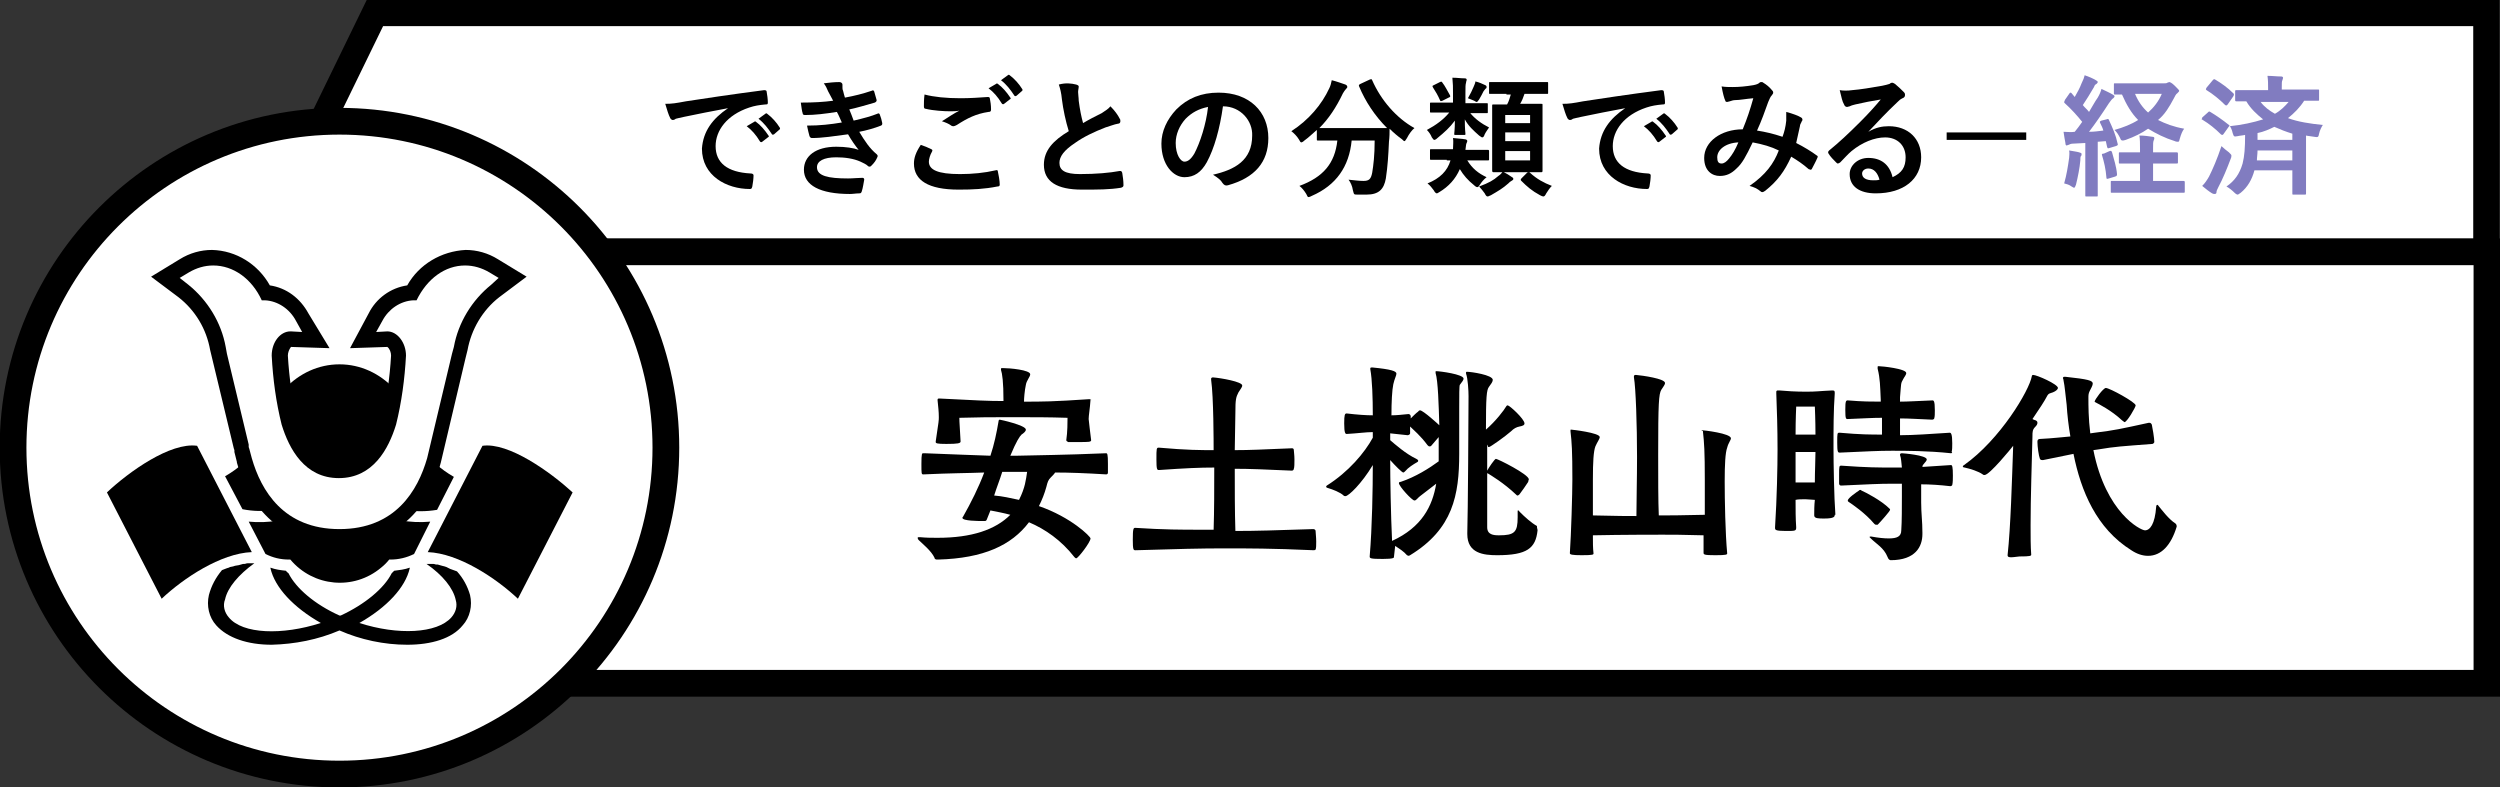 <?xml version="1.0" encoding="utf-8"?>
<!-- Generator: Adobe Illustrator 23.0.1, SVG Export Plug-In . SVG Version: 6.00 Build 0)  -->
<svg version="1.1" id="レイヤー_1" xmlns="http://www.w3.org/2000/svg" xmlns:xlink="http://www.w3.org/1999/xlink" x="0px"
	 y="0px" viewBox="0 0 402.1 126.6" style="enable-background:new 0 0 402.1 126.6;" xml:space="preserve">
<rect x="0" y="0" width="402.1" height="126.6" fill="#333333" stroke="none"/>
<style type="text/css">
	.st0{fill:#FFFFFF;stroke:#000000;stroke-width:4.21;stroke-miterlimit:10;}
	.st1{fill:#FFFFFF;stroke:#000000;stroke-width:4.3;stroke-miterlimit:10;}
	.st2{enable-background:new    ;}
	.st3{fill:#817CC0;}
	.st4{fill:#FFFFFF;}
</style>
<title>アセット 91</title>
<g>
	<g id="レイヤー_1-2">
		<polygon class="st0" points="399.9,40.5 41.6,40.5 60.3,2.1 399.9,2.1 		"/>
		<rect x="53.1" y="40.5" class="st1" width="346.9" height="69.4"/>
		<circle class="st1" cx="54.6" cy="72" r="52.5"/>
		<g class="st2">
			<path d="M177.9,72.9c0.2,0,0.3,0.1,0.3,1.7c0,0.6,0,1.1,0,1.4c0,0.2-0.1,0.3-0.3,0.3c-3.3-0.2-5.9-0.3-8.2-0.3
				c-0.1,0.2-0.4,0.5-0.7,0.8c-0.4,0.4-0.5,0.7-0.7,1.5c-0.3,1.1-0.7,2.1-1.2,3.1c5.2,1.8,8.3,4.9,8.3,5.2c0,0.6-2,3.2-2.3,3.2
				c-0.1,0-0.2-0.1-0.3-0.2c-2.1-2.7-4.7-4.5-7.3-5.6c-2.8,3.7-7.3,5.8-14.6,6c-0.1,0-0.1,0-0.2,0c-0.2,0-0.4-0.1-0.4-0.3
				c-0.5-1.1-2-2.3-2.5-2.8c-0.2-0.2-0.2-0.3-0.2-0.4c0-0.1,0.1-0.1,0.2-0.1h0.2c1,0.1,1.9,0.1,2.8,0.1c5.5,0,9.3-1.3,11.7-3.7
				c-1.1-0.3-2.2-0.5-3.2-0.7l-0.6,1.5c-0.1,0.2-0.2,0.2-0.4,0.2h-0.4c-0.4,0-3.1,0-3.1-0.5c0-0.1,0-0.1,0.1-0.2
				c1.3-2.3,2.5-4.7,3.4-7.1c-2.5,0.1-5.5,0.1-9.7,0.3h-0.1c-0.3,0-0.3-0.1-0.3-1.7c0-1.7,0.1-1.7,0.3-1.7h0.2
				c4.8,0.2,7.9,0.3,10.6,0.4c0.6-1.8,1-3.7,1.3-5.5c0-0.2,0.1-0.3,0.2-0.3s4.2,0.9,4.2,1.6c0,0.3-0.4,0.6-0.7,0.8
				c-0.3,0.3-0.8,1-1.8,3.4h1C167.1,73.2,170.8,73.2,177.9,72.9L177.9,72.9z M175.4,64.3c-0.1,1.5-0.3,2.5-0.3,3.1
				c0.1,1.1,0.2,1.6,0.4,3.4c0,0.3-0.4,0.3-2.1,0.3c-0.7,0-1.3,0-1.6,0c-0.2-0.1-0.3-0.2-0.3-0.3c0.2-1.3,0.2-3,0.2-3.6
				c-3.1-0.1-5.4-0.1-8.8-0.1c-3.9,0-5,0-8.6,0.1c0,0.8,0.1,1.7,0.2,3.8c0,0.3-0.4,0.4-2.3,0.4c-1.5,0-1.7-0.1-1.7-0.3v-0.1
				c0.5-3.3,0.5-3.4,0.5-3.9c0-0.9-0.1-1.7-0.2-2.7v-0.1c0-0.2,0.1-0.2,0.3-0.2h0.1c5.9,0.3,7.7,0.4,10.2,0.4c0-3.1-0.2-4.4-0.4-5
				c0-0.1,0-0.1,0-0.2c0-0.1,0.1-0.1,0.3-0.1c1.1,0,4.4,0.3,4.4,1c0,0.4-0.6,1-0.7,1.7c-0.2,0.9-0.3,2.2-0.3,2.7
				c2.9,0,4.6,0,10.5-0.4c0.2,0,0.3,0.1,0.3,0.2V64.3z M161.2,75.9c-0.4,1.3-0.9,2.5-1.3,3.8c1.3,0.1,2.6,0.4,4,0.7
				c1-2,1.1-3.2,1.3-4.5H161.2z"/>
			<path d="M211.3,88.5c-6.9-0.3-10.4-0.3-14.4-0.3c-3.7,0-7.6,0.1-14.2,0.3h-0.1c-0.3,0-0.4-0.1-0.4-1.7c0-1.8,0.1-1.9,0.4-1.9
				c4.6,0.3,7.6,0.3,10.3,0.3h2.3c0.1-3.1,0.1-6.7,0.1-10c-2.3,0-4.6,0.1-8.9,0.4c-0.3,0-0.4-0.1-0.4-1.7c0-1.8,0-1.9,0.4-1.9
				c4.5,0.4,6.7,0.4,8.8,0.4c0-1.2,0-8.5-0.4-11.3c0-0.1,0-0.1,0-0.2c0-0.1,0.1-0.2,0.3-0.2c1.3,0.1,4.7,0.7,4.7,1.3
				c0,0.3-0.3,0.6-0.6,1.1c-0.4,0.8-0.5,1.1-0.5,3.3l-0.1,6c2.4,0,4.4-0.1,9.2-0.3c0.2,0,0.3,0.1,0.3,0.3c0,0.2,0.1,0.8,0.1,1.5
				c0,0.6,0,1.3-0.1,1.5c0,0.2-0.2,0.3-0.3,0.3c-4.5-0.2-6.8-0.3-9.2-0.3c0,3.3,0,6.8,0.1,10c3.4,0,6.4-0.1,12.5-0.3
				c0.2,0,0.4,0.1,0.4,0.3c0,0.3,0.1,1,0.1,1.7c0,0.5,0,1.1-0.1,1.3C211.6,88.4,211.5,88.5,211.3,88.5L211.3,88.5z"/>
			<path d="M224.2,89.6c0,0.1,0,0.3-1.8,0.3c-2,0-2.1-0.1-2.1-0.4c0.4-4.7,0.5-11,0.5-14.7c-1.8,3-3.9,5-4.4,5c-0.1,0-0.2,0-0.3-0.1
				c-0.5-0.5-1.8-1-2.5-1.2c-0.1,0-0.3-0.1-0.3-0.2c0-0.1,0-0.1,0.1-0.2c3.5-2.2,6.1-5.3,7.4-7.7v-0.9c-1.1,0-2.4,0.2-4.2,0.3
				c-0.2,0-0.4-0.1-0.4-1.7c0-1.4,0.1-1.6,0.4-1.6c1.7,0.2,3.1,0.3,4.2,0.3c0-2.8-0.1-5.8-0.4-7.4c0-0.1,0-0.2,0-0.2
				c0,0,0-0.1,0.3-0.1c3.1,0.3,3.9,0.6,3.9,1c0,0.3-0.3,0.8-0.5,1.7c-0.2,0.9-0.3,2.9-0.3,5c0.8,0,1.7-0.1,2.7-0.2
				c0.1,0,0.3,0,0.4,0.3v0.4c0.4-0.4,0.9-0.9,1.2-1.1c0,0,0.1-0.2,0.3-0.2c0.5,0,3,2.3,3.1,2.4c-0.1-3.2-0.2-7.1-0.6-8.4
				c0-0.1,0-0.1,0-0.2c0-0.1,0-0.1,0.1-0.1c0.6,0,4.4,0.5,4.4,1.2c0,0.2-0.2,0.5-0.6,1c-0.1,0.1-0.1,1.7-0.1,3.8c0,2.1,0,4.9,0,7.3
				c0,6.6-1,12.1-7.9,16.3c-0.1,0-0.1,0.1-0.2,0.1c-0.1,0-0.3-0.1-0.3-0.1c-0.5-0.6-1.3-1.1-1.9-1.5L224.2,89.6z M228.4,79.8
				c-0.4,0.3-0.6,0.7-0.9,0.7c-0.4,0-2.5-2.3-2.5-2.8c0-0.1,0.1-0.2,0.3-0.2c2.4-0.8,4.6-2.2,6.1-3.3v-1c0-0.2,0-1.4,0-2.9l-1.2,1.4
				c-0.1,0.1-0.2,0.1-0.3,0.1c-0.1,0-0.2-0.1-0.3-0.2c-1.1-1.5-2.3-2.5-2.8-3v1.1c0,0.2-0.3,0.3-0.4,0.3l-2.8-0.3v1.1
				c0.7,0.6,2.5,2.2,4.2,3c0.2,0.1,0.3,0.2,0.3,0.3c0,0.1,0,0.1-0.1,0.2c-0.7,0.4-1.5,0.9-2,1.5c-0.1,0.1-0.2,0.2-0.3,0.2
				c-0.2,0-1.3-1.1-2.1-2c0,2.9,0.1,8.8,0.3,13c4.8-2.2,6.5-5.6,7.1-9.2L228.4,79.8z M247.3,85.3c-0.3,2.9-1.7,4-6.5,4
				c-2.2,0-4.8-0.3-4.8-3.4v-0.2c0.1-2.6,0.2-19.8,0.2-22c0-0.8-0.1-2.8-0.4-3.6c0-0.1,0-0.2,0-0.2c0-0.1,0-0.1,0.2-0.1
				c0.6,0,4.1,0.5,4.1,1.3c0,0.3-0.3,0.7-0.6,1.1c-0.4,0.5-0.5,1.6-0.5,6.9c1.6-1.4,2.9-3.1,3.3-3.8c0.1-0.1,0.1-0.1,0.2-0.1
				c0.3,0,2.7,2.2,2.7,2.9c0,0.3-0.3,0.4-0.8,0.5c-0.5,0.1-0.9,0.3-1.4,0.8c-0.9,0.8-3.3,2.5-3.5,2.5c-0.1,0-0.2,0-0.2-0.2l-0.1-0.2
				c0,1.4,0,2.8,0,4.2c0.2-0.4,1.2-1.9,1.4-1.9c0.3,0,5.3,2.5,5.3,3.3c0,0.1-0.1,0.2-0.1,0.4c-0.1,0.2-1.3,1.9-1.4,2
				c0,0-0.2,0.2-0.3,0.2c-0.1,0-0.1,0-0.2-0.1c-2.1-2-4.2-3.2-4.5-3.4l-0.2-0.1c0,2,0,4,0,5.5s0,2.7,0,3.2c0,1.2,1,1.3,1.9,1.3
				c2.5,0,3-0.5,3-2.9c0-0.3,0-0.6,0-1c0-0.1,0-0.1,0.1-0.1c0,0,0.1,0,0.2,0.2c0.9,0.9,1.9,1.8,2.8,2.3
				C247.2,85,247.3,85.1,247.3,85.3L247.3,85.3z"/>
			<path d="M273.7,69.3c0-0.1,0-0.1,0.1-0.1c0.2,0,4.6,0.5,4.6,1.3c0,0.3-0.4,0.7-0.6,1.5c-0.3,0.8-0.4,2.7-0.4,5.4
				c0,3,0.1,8.4,0.4,11.6c0,0.2-0.1,0.3-1.9,0.3c-1.8,0-1.9-0.1-1.9-0.4c0-0.7,0-1.7,0-2.8c-3.6-0.1-5-0.1-6.6-0.1
				c-0.5,0-6.7,0-11.2,0.1c0,1.1,0,2.1,0.1,2.9c0,0.2,0,0.3-1.9,0.3c-1.5,0-1.9-0.1-1.9-0.3v-0.1c0.2-2.8,0.4-9.6,0.4-11.8
				c0-4.6-0.1-6-0.3-7.7c0-0.1,0-0.1,0-0.2c0-0.1,0-0.1,0.1-0.1c0.1,0,4.6,0.5,4.6,1.2c0,0.3-0.4,0.8-0.7,1.5
				c-0.3,0.8-0.4,2.5-0.4,5.3v5.8c4.1,0.1,5.5,0.1,7,0.1c0-2.2,0.1-6.1,0.1-9.5c0-5.1-0.2-11.1-0.5-12.8c0-0.1,0-0.2,0-0.2
				c0-0.1,0.1-0.2,0.3-0.2c1.1,0.1,4.7,0.6,4.7,1.3c0,0.3-0.3,0.6-0.6,1.1c-0.4,0.7-0.5,2.1-0.5,10.4c0,3.6,0,7.6,0.1,9.8
				c1.6,0,3.3,0,7.4-0.1c0-2.1,0-4.2,0-5.6c0-4.6-0.1-6-0.3-7.8V69.3z"/>
			<path d="M295.1,82.8c0,0.3-0.1,0.6-1.7,0.6c-0.9,0-1.6,0-1.6-0.5v-0.1c0-0.6,0-1.5,0.1-2.4c-0.4,0-1-0.1-1.5-0.1
				c-0.6,0-1.2,0-1.6,0.1c0,1.5,0,3,0.1,4.4c0,0.6-0.1,0.6-1.7,0.6c-1.7,0-1.7-0.2-1.7-0.5v-0.1c0.3-4.7,0.4-9.8,0.4-12.5
				c0-3.5-0.1-6.3-0.2-9c0-0.1,0-0.2,0-0.3c0-0.1,0.1-0.2,0.2-0.2c0.1,0,0.2,0,0.3,0c1.1,0.1,2.6,0.2,4.3,0.2c1.7,0,2-0.1,4.2-0.2
				c0.4,0,0.4,0.1,0.4,0.5c-0.2,2.7-0.2,5.8-0.2,8.7c0,2.5,0.1,8.1,0.3,10.7V82.8z M290.4,65.4c-1,0-1.5,0-1.5,0s-0.1,2.1-0.1,4.5
				c0.4,0,1.1,0,1.6,0c0.5,0,1.2,0,1.6,0c0-2.2-0.1-4.5-0.1-4.5s-0.3,0-1,0H290.4z M292,72.7c-0.4,0-1,0-1.6,0c-0.6,0-1.3,0-1.6,0
				c0,1.3,0,3,0,4.9c0.4,0,1.1,0,1.6,0s1.2,0,1.5,0C291.9,75.7,292,74,292,72.7z M313.8,72.9c-3.8-0.4-7.3-0.4-9.5-0.4
				c-2.2,0-3.9,0.1-8.4,0.3c-0.3,0-0.4-0.1-0.4-1.6c0-1.6,0-1.6,0.4-1.6c3.3,0.3,5.1,0.3,6.8,0.3v-2.7c-1.5,0-3,0.1-5.5,0.2
				c-0.3,0-0.4,0-0.4-1.5c0-1.4,0.1-1.5,0.4-1.5c2.4,0.2,3.9,0.2,5.3,0.2v-0.3c-0.1-2.2-0.1-3.4-0.5-5v-0.2c0-0.2,0-0.2,0.2-0.2
				c0.5,0,4.4,0.4,4.4,1.1c0,0.3-0.3,0.6-0.5,1c-0.4,0.7-0.3,0.6-0.5,2.9c0,0.2,0,0.4,0,0.7c1.3,0,2.6-0.1,5.2-0.2
				c0.2,0,0.4,0,0.4,1.6c0,0.5,0,1-0.1,1.3c0,0.1-0.2,0.2-0.3,0.2h0c-2.5-0.1-3.7-0.2-5.2-0.2V70c2.1,0,4.9-0.2,8-0.4
				c0.2,0,0.4,0.2,0.4,1.7c0,0.5,0,1.1-0.1,1.4C314.1,72.8,313.9,72.9,313.8,72.9L313.8,72.9z M309.2,85.9c0,2-1.1,4.2-5.1,4.2
				c-0.2,0-0.4-0.2-0.5-0.5c-0.6-1.5-1.8-2.1-2.7-3c-0.1-0.1-0.2-0.2-0.2-0.2c0,0,0-0.1,0.1-0.1c0,0,0.1,0,0.2,0
				c1.1,0.2,2,0.3,2.8,0.3c1.3,0,2-0.3,2-1.3c0.1-1.3,0.1-4,0.1-5.5v-2h-1.5c-2.2,0-3.9,0.1-8.3,0.3c-0.1,0-0.3-0.1-0.3-0.3
				c0-0.3,0-0.8,0-1.3c0-1.6,0-1.6,0.4-1.6c4.2,0.3,5.9,0.3,8.3,0.3h1.4c-0.1-0.8-0.1-1.5-0.3-2c0-0.1,0-0.1,0-0.1
				c0-0.1,0.1-0.2,0.3-0.2c0.1,0,4,0.3,4,1c0,0.1-0.1,0.3-0.3,0.5c-0.3,0.4-0.4,0.4-0.4,0.7c1.4-0.1,3-0.2,4.6-0.3h0
				c0.2,0,0.3,0.3,0.3,1.7c0,0.5,0,1.1-0.1,1.5c0,0.1-0.2,0.2-0.3,0.2h0c-1.7-0.2-3.3-0.3-4.7-0.3v2.9c0,1.8,0.2,3,0.2,4.9V85.9z
				 M301.7,84.4c-0.1,0-0.1-0.1-0.2-0.1c-1.5-1.8-3.6-3.2-4.2-3.6c-0.1-0.1-0.1-0.1-0.1-0.2c0-0.4,1.5-1.4,1.8-1.6
				c0.1-0.1,0.1-0.1,0.2-0.1c0.1,0,0.1,0,0.2,0.1c0.7,0.3,3.2,1.6,4.5,2.9c0.1,0.1,0.1,0.1,0.1,0.2c0,0.2-1.5,1.9-2,2.4
				C301.8,84.4,301.8,84.4,301.7,84.4z"/>
			<path d="M322.9,89.3c0.5-4.6,0.7-12,0.9-17.6c-0.3,0.4-3.8,4.7-4.6,4.7c-0.1,0-0.2,0-0.3-0.1c-0.7-0.5-2-0.9-2.9-1.1
				c-0.2,0-0.3-0.1-0.3-0.2c0-0.1,0.1-0.1,0.2-0.2c5.8-4.1,10.5-12,10.9-14.3c0-0.1,0.1-0.2,0.2-0.2c0.6,0,4,1.5,4,2.1
				c0,0.2-0.3,0.5-0.8,0.7c-0.5,0.2-0.7,0.1-1,0.7c-0.3,0.6-1.2,2-2.3,3.6c0.2,0.1,0.4,0.2,0.5,0.2c0.2,0.1,0.3,0.2,0.3,0.4
				c0,0.2-0.1,0.4-0.3,0.6c-0.5,0.5-0.5,0.8-0.5,1.6c-0.1,4.2-0.3,9.8-0.3,14.3c0,1.8,0,3.4,0.1,4.7c0,0.2-0.1,0.3-1.9,0.3
				C323.3,89.7,322.9,89.7,322.9,89.3L322.9,89.3z M346.5,71.1c0,0.1-0.2,0.3-0.3,0.3c-5.1,0.4-5.8,0.4-8.8,0.9l-0.7,0.1
				c2,10.1,7.6,12.9,8.3,12.9c0.8,0,1.6-1,1.8-3.8c0-0.2,0.1-0.3,0.2-0.3c0.1,0,0.1,0.1,0.2,0.2c0.5,0.6,1.6,2.1,2.7,2.8
				c0.1,0.1,0.2,0.2,0.2,0.5c-0.9,3-2.5,4.7-4.6,4.7c-0.9,0-1.8-0.3-2.7-0.9c-5.6-3.5-8.1-9.5-9.3-15.5l-4.9,1h-0.1
				c-0.1,0-0.3,0-0.4-0.2c-0.2-0.5-0.4-2-0.4-2.7v-0.1c0-0.3,0.2-0.4,0.4-0.4c2.1-0.1,3.6-0.3,4.9-0.4c-0.3-1.7-0.5-3.5-0.6-5.1
				c-0.2-1.6-0.3-3-0.5-3.9c0-0.2-0.1-0.3-0.1-0.4c0-0.1,0.1-0.2,0.2-0.2c0.1,0,0.1,0,0.2,0c3.7,0.4,4.4,0.6,4.4,1.1
				c0,0.3-0.3,0.8-0.5,1.2c-0.2,0.4-0.2,0.7-0.2,1.1c0,1.2,0,3.3,0.3,5.7l0.7-0.1c3.3-0.4,4.1-0.6,8.7-1.6h0.1
				c0.2,0,0.3,0.1,0.4,0.3C346.2,68.7,346.5,70.5,346.5,71.1L346.5,71.1z M341.3,67.6c-1.7-1.6-3.9-2.7-4.1-2.8
				c-0.1-0.1-0.3-0.1-0.3-0.2c0-0.3,1.4-2.2,1.8-2.2c0.6,0,4.8,2.3,4.8,2.8c0,0.3-1.4,2.7-1.8,2.7C341.6,67.8,341.4,67.7,341.3,67.6
				z"/>
		</g>
		<g class="st2">
			<path d="M117.1,17.4c-2.6,0.5-4.8,0.9-7.1,1.4c-0.8,0.2-1,0.2-1.3,0.3c-0.1,0.1-0.3,0.2-0.5,0.2c-0.1,0-0.3-0.1-0.4-0.3
				c-0.3-0.6-0.5-1.3-0.8-2.3c1.1,0,1.7-0.1,3.3-0.4c2.6-0.4,7.2-1.1,12.6-1.8c0.3,0,0.4,0.1,0.4,0.2c0.1,0.5,0.2,1.3,0.2,1.8
				c0,0.3-0.1,0.3-0.4,0.3c-1,0.1-1.7,0.2-2.6,0.5c-3.6,1.2-5.4,3.7-5.4,6.2c0,2.7,1.9,4.2,5.6,4.4c0.3,0,0.5,0.1,0.5,0.3
				c0,0.5-0.1,1.3-0.2,1.8c-0.1,0.3-0.1,0.4-0.4,0.4c-3.7,0-7.7-2.1-7.7-6.5C113.1,21.1,114.6,19.1,117.1,17.4L117.1,17.4z
				 M121.3,19.6c0.1-0.1,0.2-0.1,0.3,0c0.7,0.5,1.4,1.3,2,2.2c0.1,0.1,0.1,0.2-0.1,0.3l-0.9,0.7c-0.1,0.1-0.3,0.1-0.4-0.1
				c-0.6-1-1.3-1.8-2.1-2.4L121.3,19.6z M123.1,18.3c0.1-0.1,0.2-0.1,0.3,0c0.8,0.6,1.5,1.4,2,2.2c0.1,0.1,0.1,0.3-0.1,0.4l-0.8,0.7
				c-0.2,0.1-0.3,0.1-0.4-0.1c-0.6-0.9-1.2-1.7-2.1-2.4L123.1,18.3z"/>
		</g>
		<g class="st2">
			<path d="M133.2,14.7c-0.2-0.5-0.4-0.9-0.7-1.3c0.8-0.1,1.7-0.2,2.5-0.2c0.3,0,0.5,0.2,0.5,0.4c0,0.1,0,0.3,0,0.4
				c0,0.2,0,0.4,0.1,0.6c0.1,0.5,0.2,0.7,0.3,1.1c1.6-0.3,2.8-0.6,4.3-1.1c0.2-0.1,0.3-0.1,0.4,0.1c0.1,0.4,0.3,1,0.4,1.4
				c0,0.2-0.1,0.3-0.3,0.4c-1.4,0.4-2.7,0.8-4.1,1.1c0.2,0.5,0.5,1.2,0.7,1.8c1.7-0.4,2.8-0.7,3.8-1.1c0.2-0.1,0.3-0.1,0.4,0.1
				c0.2,0.5,0.3,0.9,0.4,1.4c0,0.2,0,0.3-0.2,0.4c-1,0.4-2.4,0.8-3.5,1c0.9,1.5,1.7,2.7,2.8,3.6c0.2,0.2,0.2,0.3,0.1,0.5
				c-0.2,0.5-0.5,0.9-0.9,1.3c-0.1,0.1-0.2,0.2-0.3,0.2c-0.1,0-0.2,0-0.3-0.1c-0.3-0.3-0.8-0.5-1.2-0.7c-1.1-0.5-2.5-0.7-3.9-0.7
				c-2,0-3.1,0.6-3.1,1.6c0,1.4,1.8,1.8,5,1.8c0.8,0,1.6-0.1,2.3-0.1c0.2,0,0.3,0.1,0.3,0.3c-0.1,0.5-0.2,1.3-0.4,1.9
				c-0.1,0.2-0.1,0.3-0.4,0.3c-0.5,0-1,0.1-1.5,0.1c-4.8,0-7.4-1.4-7.4-3.9c0-2.2,1.9-3.7,5.2-3.7c1.5,0,2.8,0.2,3.6,0.5
				c-0.5-0.6-1.2-1.6-1.7-2.5c-2.2,0.3-4.2,0.6-5.8,0.6c-0.2,0-0.3-0.1-0.4-0.3c-0.1-0.4-0.3-1.1-0.4-1.7c2.1,0,3.8-0.2,5.6-0.5
				c-0.2-0.4-0.5-1.2-0.8-1.7c-1.9,0.3-3.5,0.5-5.1,0.5c-0.3,0-0.4-0.1-0.4-0.3c-0.1-0.2-0.2-1-0.3-1.7c2.1,0,3.7-0.1,5.2-0.3
				C133.6,15.5,133.5,15.2,133.2,14.7z"/>
		</g>
		<g class="st2">
			<path d="M149.8,24c0.2,0.1,0.2,0.2,0.1,0.4c-0.3,0.5-0.5,1.2-0.5,1.6c0,1.3,1.4,2,5,2c2,0,4-0.2,5.7-0.6c0.3-0.1,0.4,0,0.4,0.2
				c0.1,0.4,0.3,1.5,0.3,2.1c0,0.2-0.1,0.3-0.4,0.3c-2,0.4-3.9,0.5-6.2,0.5c-4.9,0-7.2-1.5-7.2-4.2c0-0.9,0.3-1.8,1.1-3
				C148.7,23.5,149.2,23.7,149.8,24z M154.5,15.8c1.5,0,3-0.1,4.4-0.2c0.2,0,0.3,0.1,0.3,0.2c0.1,0.5,0.2,1.1,0.2,1.8
				c0,0.3-0.1,0.4-0.4,0.4c-2,0.3-3.4,1-5.1,2.1c-0.2,0.1-0.4,0.2-0.5,0.2c-0.1,0-0.3,0-0.4-0.1c-0.4-0.3-0.9-0.5-1.5-0.7
				c1.1-0.7,2-1.3,2.8-1.7c-0.5,0.1-1.1,0.1-1.5,0.1c-0.9,0-2.7-0.1-3.9-0.4c-0.2,0-0.3-0.1-0.3-0.4c0-0.5,0-1.1,0.1-1.9
				C150.2,15.6,152.2,15.8,154.5,15.8z M160.2,13.5c0.1-0.1,0.2-0.1,0.3,0c0.7,0.5,1.4,1.3,2,2.2c0.1,0.1,0.1,0.2-0.1,0.3l-0.9,0.7
				c-0.1,0.1-0.3,0.1-0.4-0.1c-0.6-1-1.3-1.8-2.1-2.4L160.2,13.5z M162.1,12.1c0.1-0.1,0.2-0.1,0.3,0c0.8,0.6,1.5,1.4,2,2.2
				c0.1,0.1,0.1,0.3-0.1,0.4l-0.8,0.7c-0.2,0.1-0.3,0.1-0.4-0.1c-0.6-0.9-1.2-1.7-2.1-2.4L162.1,12.1z"/>
		</g>
		<g class="st2">
			<path d="M173.1,13.6c0.3,0.1,0.4,0.2,0.4,0.3c0,0.3-0.1,0.6-0.1,0.9c0,0.4,0.1,0.9,0.1,1.4c0.2,1.5,0.4,2.5,0.7,3.6
				c1-0.6,1.8-1,3-1.6c0.6-0.4,1.1-0.7,1.4-1.1c0.7,0.7,1.2,1.4,1.5,2c0.1,0.1,0.1,0.3,0.1,0.4c0,0.2-0.1,0.4-0.4,0.4
				c-0.6,0.1-1.3,0.4-2,0.6c-1.8,0.7-3.5,1.5-4.9,2.5c-1.8,1.2-2.5,2.2-2.5,3.2c0,1.2,0.9,1.8,3.3,1.8c2.6,0,4.8-0.2,6.4-0.5
				c0.2,0,0.3,0,0.4,0.3c0.1,0.6,0.2,1.3,0.2,2c0,0.2-0.1,0.3-0.4,0.4c-1.9,0.3-3.6,0.3-6.3,0.3c-4,0-6.1-1.3-6.1-4
				c0-2.3,1.5-3.9,4-5.4c-0.5-1.6-0.9-3.5-1.1-5.1c-0.1-1.1-0.3-1.8-0.5-2.4C171.4,13.3,172.3,13.4,173.1,13.6z"/>
		</g>
		<g class="st2">
			<path d="M196.7,17.1c-0.5,3.6-1.4,6.8-2.6,9c-0.9,1.6-2,2.4-3.6,2.4c-1.8,0-3.7-2-3.7-5.4c0-2,0.9-3.9,2.4-5.5
				c1.8-1.8,4-2.7,6.8-2.7c5,0,8,3.1,8,7.3c0,3.9-2.2,6.4-6.5,7.6c-0.4,0.1-0.6,0-0.9-0.4c-0.2-0.4-0.7-0.8-1.5-1.3
				c3.5-0.8,6.3-2.3,6.3-6.3C201.5,19.5,199.6,17.1,196.7,17.1L196.7,17.1z M190.7,19.1c-1,1.1-1.6,2.5-1.6,3.9c0,1.9,0.8,3,1.4,3
				c0.5,0,1-0.3,1.6-1.3c0.9-1.7,1.9-4.7,2.2-7.5C192.8,17.5,191.7,18.1,190.7,19.1z"/>
		</g>
		<g class="st2">
			<path d="M220.3,12.8c0.3-0.1,0.3-0.1,0.4,0.1c1.4,3.2,3.9,6.1,6.8,7.7c-0.4,0.3-0.9,1-1.2,1.6c-0.2,0.3-0.3,0.5-0.4,0.5
				c-0.1,0-0.2-0.1-0.4-0.3c-0.7-0.5-1.4-1.1-2-1.7c0,0.6,0,1.3-0.1,2.1c-0.1,2.2-0.2,3.9-0.5,5.9c-0.3,1.7-1.1,2.6-3.1,2.6
				c-0.5,0-0.9,0-1.4,0c-0.7,0-0.6,0-0.8-0.7c-0.1-0.7-0.4-1.3-0.7-1.7c1,0.1,1.7,0.2,2.4,0.2c0.9,0,1.2-0.3,1.4-1.3
				c0.2-1.2,0.4-2.8,0.4-5.2h-3.7c-0.4,4.2-2.5,7.2-6.4,8.9c-0.2,0.1-0.4,0.2-0.5,0.2c-0.2,0-0.2-0.1-0.4-0.5
				c-0.3-0.5-0.7-1-1.1-1.3c3.8-1.4,5.7-3.6,6.1-7.3h-0.3c-2,0-2.6,0-2.8,0c-0.2,0-0.2,0-0.2-0.2v-1.5c-0.7,0.6-1.3,1.2-2,1.7
				c-0.2,0.2-0.4,0.3-0.5,0.3c-0.1,0-0.2-0.1-0.4-0.5c-0.3-0.5-0.8-1-1.2-1.3c2.8-1.8,4.9-4.3,6.1-6.9c0.2-0.4,0.3-0.8,0.4-1.3
				c0.8,0.2,1.6,0.5,2.2,0.7c0.2,0.1,0.3,0.2,0.3,0.4c0,0.1-0.1,0.2-0.2,0.3c-0.2,0.2-0.3,0.4-0.5,0.7c-1.1,2.3-2.3,4.1-3.8,5.6
				c0.3,0,1,0,2.6,0h5.6c1.8,0,2.5,0,2.7,0c-2-2-3.5-4.3-4.5-6.7c-0.1-0.2,0-0.3,0.2-0.4L220.3,12.8z"/>
		</g>
		<g class="st2">
			<path d="M236.4,18.1c0.8,1,1.9,1.8,3.1,2.4c-0.2,0.3-0.5,0.7-0.7,1.1c-0.1,0.3-0.2,0.5-0.4,0.5c-0.1,0-0.2-0.1-0.5-0.3
				c-0.9-0.8-1.7-1.5-2.3-2.6c0,1.7,0.1,2.1,0.1,2.3s0,0.2-0.2,0.2h-1.4c-0.2,0-0.2,0-0.2-0.2c0-0.2,0.1-0.6,0.1-2.1
				c-0.8,1.1-1.7,1.9-2.8,2.8c-0.2,0.2-0.4,0.3-0.5,0.3c-0.1,0-0.2-0.1-0.4-0.4c-0.2-0.5-0.5-0.9-0.8-1.2c1.5-0.8,2.7-1.7,3.6-2.8
				h-0.4c-1.8,0-2.4,0-2.5,0c-0.2,0-0.2,0-0.2-0.2v-1.2c0-0.2,0-0.2,0.2-0.2c0.1,0,0.7,0,2.5,0h1V15c0-1,0-1.5-0.1-2.5
				c0.8,0,1.3,0.1,2,0.1c0.2,0,0.3,0.1,0.3,0.2c0,0.2-0.1,0.3-0.1,0.5c-0.1,0.3-0.1,0.7-0.1,1.7v1.6h0.9c1.8,0,2.4,0,2.5,0
				c0.2,0,0.2,0,0.2,0.2V18c0,0.2,0,0.2-0.2,0.2c-0.1,0-0.7,0-2.5,0H236.4z M232.7,25.7c-1.8,0-2.4,0-2.5,0c-0.2,0-0.2,0-0.2-0.2
				v-1.3c0-0.2,0-0.2,0.2-0.2c0.1,0,0.7,0,2.5,0h1c0-0.7,0.1-1.2,0-1.8c0.8,0.1,1.4,0.1,1.9,0.2c0.2,0,0.4,0.1,0.4,0.3
				c0,0.1-0.1,0.2-0.1,0.3c-0.1,0.1-0.1,0.4-0.2,1.1h1c1.8,0,2.4,0,2.5,0c0.2,0,0.3,0,0.3,0.2v1.3c0,0.2,0,0.2-0.3,0.2
				c-0.1,0-0.7,0-2.5,0H236c0.8,1.3,1.8,2.1,3.1,2.7c-0.5,0.4-0.8,0.8-1,1.1c-0.2,0.3-0.3,0.5-0.5,0.5c-0.1,0-0.3-0.1-0.5-0.3
				c-1-0.8-1.7-1.6-2.3-2.6c-0.7,1.6-1.8,2.8-3.3,3.7c-0.2,0.1-0.3,0.2-0.4,0.2c-0.1,0-0.3-0.1-0.5-0.5c-0.3-0.4-0.6-0.8-1-1.1
				c2-0.8,3.2-2,3.7-3.7H232.7z M231.6,13.2c0.2-0.1,0.3-0.1,0.4,0.1c0.4,0.5,0.8,1.3,1.2,2c0.1,0.2,0.1,0.3-0.2,0.4l-1,0.5
				c-0.3,0.1-0.3,0.1-0.4-0.1c-0.3-0.7-0.7-1.4-1.1-2c-0.1-0.2-0.2-0.3,0.1-0.4L231.6,13.2z M237,14c0.1-0.3,0.3-0.6,0.3-0.9
				c0.5,0.1,1.2,0.4,1.6,0.6c0.2,0.1,0.2,0.2,0.2,0.3s0,0.2-0.2,0.3c-0.1,0.1-0.2,0.3-0.3,0.4c-0.2,0.4-0.4,0.8-0.7,1.3
				c-0.2,0.3-0.3,0.4-0.4,0.4c-0.1,0-0.2-0.1-0.4-0.2c-0.4-0.2-0.8-0.3-1-0.4C236.5,15.1,236.8,14.5,237,14z M243.2,28.5
				c0.2,0.1,0.2,0.2,0.2,0.3c0,0.1-0.1,0.2-0.3,0.3c-0.2,0.1-0.3,0.2-0.5,0.4c-0.9,0.8-1.6,1.2-2.8,1.9c-0.3,0.1-0.4,0.2-0.5,0.2
				c-0.2,0-0.3-0.1-0.5-0.5c-0.3-0.4-0.6-0.8-0.9-1.1c1.6-0.6,2.3-1,3.1-1.7c0.3-0.2,0.5-0.4,0.7-0.7
				C242.3,27.9,242.8,28.2,243.2,28.5z M242.3,15.1c-1.9,0-2.5,0-2.6,0c-0.2,0-0.2,0-0.2-0.2v-1.5c0-0.2,0-0.2,0.2-0.2
				c0.1,0,0.8,0,2.6,0h3.9c1.9,0,2.5,0,2.6,0c0.2,0,0.2,0,0.2,0.2v1.5c0,0.2,0,0.2-0.2,0.2c-0.1,0-0.8,0-2.6,0h-1
				c-0.2,0.6-0.4,1.1-0.7,1.6h1c1.7,0,2.3,0,2.4,0c0.2,0,0.2,0,0.2,0.2c0,0.1,0,0.9,0,2.5v5.6c0,1.6,0,2.3,0,2.4
				c0,0.2,0,0.3-0.2,0.3c-0.1,0-0.7,0-2.4,0h-2.8c-1.7,0-2.3,0-2.4,0c-0.2,0-0.3,0-0.3-0.3c0-0.1,0-0.8,0-2.4v-5.5
				c0-1.7,0-2.4,0-2.5c0-0.2,0-0.2,0.3-0.2c0.1,0,0.7,0,2.1,0c0.3-0.5,0.4-1,0.6-1.6H242.3z M242.1,19.8h4v-1.3h-4V19.8z
				 M246.1,22.7v-1.4h-4v1.4H246.1z M246.1,24.3h-4v1.5h4V24.3z M245.6,27.8c0.1-0.1,0.2-0.1,0.3-0.1c0.1,0,0.1,0,0.2,0.1
				c1.1,1,2.2,1.6,3.5,2.1c-0.3,0.3-0.6,0.7-0.9,1.2c-0.2,0.4-0.3,0.5-0.5,0.5c-0.1,0-0.3-0.1-0.5-0.2c-1.3-0.7-2.1-1.4-3-2.3
				c-0.1-0.1-0.1-0.1-0.1-0.2s0-0.1,0.2-0.3L245.6,27.8z"/>
		</g>
		<g class="st2">
			<path d="M261.4,17.4c-2.6,0.5-4.8,0.9-7.1,1.4c-0.8,0.2-1,0.2-1.3,0.3c-0.1,0.1-0.3,0.2-0.5,0.2c-0.1,0-0.3-0.1-0.4-0.3
				c-0.3-0.6-0.5-1.3-0.8-2.3c1.1,0,1.7-0.1,3.3-0.4c2.6-0.4,7.2-1.1,12.6-1.8c0.3,0,0.4,0.1,0.4,0.2c0.1,0.5,0.2,1.3,0.2,1.8
				c0,0.3-0.1,0.3-0.4,0.3c-1,0.1-1.7,0.2-2.6,0.5c-3.6,1.2-5.4,3.7-5.4,6.2c0,2.7,1.9,4.2,5.6,4.4c0.3,0,0.5,0.1,0.5,0.3
				c0,0.5-0.1,1.3-0.2,1.8c-0.1,0.3-0.1,0.4-0.4,0.4c-3.7,0-7.7-2.1-7.7-6.5C257.4,21.1,258.9,19.1,261.4,17.4L261.4,17.4z
				 M265.6,19.6c0.1-0.1,0.2-0.1,0.3,0c0.7,0.5,1.4,1.3,2,2.2c0.1,0.1,0.1,0.2-0.1,0.3l-0.9,0.7c-0.1,0.1-0.3,0.1-0.4-0.1
				c-0.6-1-1.3-1.8-2.1-2.4L265.6,19.6z M267.5,18.3c0.1-0.1,0.2-0.1,0.3,0c0.8,0.6,1.5,1.4,2,2.2c0.1,0.1,0.1,0.3-0.1,0.4l-0.8,0.7
				c-0.2,0.1-0.3,0.1-0.4-0.1c-0.6-0.9-1.2-1.7-2.1-2.4L267.5,18.3z"/>
		</g>
		<g class="st2">
			<path d="M287.3,19.4c0-0.5,0-0.9,0-1.4c1.1,0.3,1.9,0.6,2.4,0.9c0.2,0.1,0.3,0.4,0.1,0.6c-0.1,0.3-0.3,0.5-0.3,0.8
				c-0.2,0.9-0.4,1.8-0.6,2.7c1.2,0.6,2.5,1.4,3.3,2c0.2,0.1,0.2,0.2,0.1,0.4c-0.2,0.5-0.7,1.4-0.9,1.8c-0.1,0.1-0.1,0.1-0.2,0.1
				c-0.1,0-0.2-0.1-0.3-0.1c-0.9-0.8-1.8-1.4-2.8-2c-1.1,2.4-2.2,3.9-4.2,5.5c-0.2,0.1-0.3,0.2-0.4,0.2c-0.1,0-0.2,0-0.3-0.1
				c-0.6-0.5-1.1-0.7-1.8-0.9c2.6-1.8,3.9-3.6,4.7-5.7c-1.2-0.6-2.6-1-4.2-1.3c-1.1,2.3-1.7,3.4-2.6,4.2c-0.8,0.8-1.6,1.2-2.7,1.2
				c-1.2,0-2.5-0.8-2.5-2.9c0-2.6,2.7-4.6,6.2-4.6c0.7-1.7,1.2-3.2,1.7-5c-1.2,0.1-2.2,0.3-2.9,0.3c-0.3,0-0.6,0.1-0.9,0.2
				c-0.1,0-0.3,0.1-0.4,0.1c-0.2,0-0.3-0.1-0.3-0.2c-0.2-0.4-0.4-1.2-0.6-2.3c0.6,0.1,1.2,0.1,1.8,0.1c1,0,2.1-0.1,3.3-0.3
				c0.5-0.1,0.8-0.2,1-0.4c0.1-0.1,0.2-0.1,0.3-0.1c0.1,0,0.2,0,0.3,0.1c0.5,0.3,1,0.7,1.4,1.2c0.1,0.1,0.2,0.2,0.2,0.4
				s-0.1,0.2-0.2,0.4c-0.3,0.3-0.4,0.7-0.6,1.1c-0.5,1.4-1.1,3.1-1.8,4.6c1.3,0.2,2.6,0.5,4.1,1C287,21.2,287.2,20.4,287.3,19.4z
				 M276.2,25.3c0,0.7,0.2,1,0.7,1c0.4,0,0.8-0.3,1.2-0.8c0.5-0.6,1-1.4,1.5-2.6C277.5,23,276.2,24.1,276.2,25.3z"/>
		</g>
		<g class="st2">
			<path d="M300.5,21.2c1.2-0.7,2.2-0.9,3.3-0.9c3.1,0,5.2,2,5.2,5c0,3.5-2.8,5.8-7.3,5.8c-2.6,0-4.2-1.1-4.2-3.1
				c0-1.4,1.3-2.6,3-2.6c2,0,3.4,1,3.9,3.1c1.5-0.7,2.1-1.6,2.1-3.2c0-1.9-1.3-3.2-3.3-3.2c-1.7,0-3.7,0.8-5.4,2.2
				c-0.6,0.5-1.2,1.2-1.8,1.8c-0.1,0.1-0.3,0.2-0.4,0.2c-0.1,0-0.2-0.1-0.3-0.2c-0.4-0.4-0.9-0.9-1.2-1.4c-0.1-0.2-0.1-0.3,0.1-0.5
				c1.6-1.3,3.1-2.7,5-4.6c1.3-1.3,2.3-2.4,3.3-3.6c-1.3,0.2-2.8,0.5-4.1,0.8c-0.3,0.1-0.5,0.1-0.9,0.3c-0.1,0-0.3,0.1-0.4,0.1
				c-0.2,0-0.4-0.1-0.5-0.4c-0.3-0.5-0.4-1.1-0.7-2.3c0.6,0.1,1.3,0.1,2,0c1.3-0.1,3.1-0.4,4.8-0.7c0.5-0.1,0.9-0.2,1.2-0.3
				c0.1-0.1,0.3-0.2,0.4-0.2c0.2,0,0.3,0.1,0.5,0.2c0.6,0.5,1,0.9,1.4,1.3c0.2,0.2,0.2,0.3,0.2,0.5c0,0.2-0.1,0.4-0.4,0.5
				c-0.4,0.2-0.5,0.3-0.9,0.7C303.4,18.1,302,19.6,300.5,21.2L300.5,21.2z M300.5,27.1c-0.6,0-1,0.4-1,0.8c0,0.7,0.6,1.1,1.8,1.1
				c0.4,0,0.7,0,1-0.1C302,27.8,301.4,27.1,300.5,27.1z"/>
		</g>
		<g class="st2">
			<path d="M325.9,22.5h-12.8v-1.2h12.8V22.5z"/>
		</g>
		<g class="st2">
			<path class="st3" d="M338.8,19.2c0.3-0.1,0.3-0.1,0.4,0.1c0.6,1.3,1.1,2.4,1.4,3.8c0.1,0.2,0,0.3-0.3,0.4l-1,0.3
				c-0.3,0.1-0.3,0.1-0.4-0.2l-0.2-0.9l-1.3,0.1v5.8c0,1.9,0,2.6,0,2.8c0,0.2,0,0.2-0.2,0.2h-1.6c-0.2,0-0.2,0-0.2-0.2
				c0-0.1,0-0.8,0-2.8V23l-1.9,0.1c-0.4,0-0.6,0.1-0.8,0.2c-0.1,0-0.2,0.1-0.3,0.1c-0.1,0-0.2-0.1-0.2-0.4c-0.1-0.5-0.2-1.1-0.3-1.8
				c0.6,0,1.2,0.1,1.8,0c0.4-0.5,0.8-1,1.2-1.6c-0.8-1-1.8-2.1-2.8-3c-0.1-0.1-0.1-0.1-0.1-0.2s0.1-0.1,0.1-0.3l0.7-1
				c0.1-0.1,0.1-0.2,0.2-0.2c0.1,0,0.1,0,0.2,0.1l0.5,0.6c0.4-0.7,0.8-1.4,1.1-2.2c0.3-0.6,0.4-0.9,0.5-1.3c0.6,0.2,1.3,0.5,1.8,0.8
				c0.2,0.1,0.3,0.2,0.3,0.3c0,0.1-0.1,0.2-0.2,0.3c-0.2,0.1-0.3,0.2-0.4,0.5c-0.7,1.2-1.2,2-1.8,2.9c0.3,0.4,0.7,0.7,1,1.1
				c0.5-0.8,0.9-1.6,1.4-2.3c0.3-0.5,0.5-1,0.6-1.4c0.6,0.3,1.3,0.6,1.8,0.9c0.2,0.1,0.3,0.2,0.3,0.3c0,0.1-0.1,0.2-0.2,0.3
				c-0.2,0.1-0.4,0.4-0.7,0.8c-1.1,1.7-2.2,3.3-3.2,4.6c0.8,0,1.5-0.1,2.3-0.2c-0.1-0.4-0.3-0.8-0.5-1.2c-0.1-0.2-0.1-0.3,0.2-0.4
				L338.8,19.2z M332.8,25.4c0-0.4,0.1-0.7,0-1.2c0.5,0.1,1.3,0.2,1.6,0.3c0.3,0.1,0.4,0.1,0.4,0.3s0,0.2-0.1,0.3
				c-0.1,0.1-0.1,0.4-0.1,0.7c-0.1,1.2-0.4,2.7-0.7,3.9c-0.1,0.3-0.2,0.5-0.3,0.5c-0.1,0-0.2-0.1-0.4-0.2c-0.4-0.3-0.8-0.4-1.2-0.5
				C332.4,28.1,332.6,26.8,332.8,25.4z M339.3,24.3c0.3-0.1,0.3,0,0.4,0.2c0.3,1.1,0.7,2.3,0.8,3.5c0,0.2,0,0.3-0.3,0.4l-1,0.3
				c-0.3,0.1-0.4,0.1-0.4-0.1c-0.1-1.4-0.4-2.6-0.7-3.6c-0.1-0.2,0-0.3,0.3-0.3L339.3,24.3z M346.3,26.3v2.8h2c2,0,2.7,0,2.8,0
				c0.2,0,0.3,0,0.3,0.2v1.5c0,0.2,0,0.2-0.3,0.2c-0.1,0-0.8,0-2.8,0h-5.8c-2,0-2.7,0-2.8,0c-0.2,0-0.2,0-0.2-0.2v-1.5
				c0-0.2,0-0.2,0.2-0.2c0.1,0,0.8,0,2.8,0h1.7v-2.8h-0.7c-1.8,0-2.4,0-2.5,0c-0.2,0-0.2,0-0.2-0.2v-1.4c0-0.2,0-0.2,0.2-0.2
				c0.1,0,0.7,0,2.5,0h0.7v-0.5c0-0.9,0-1.6-0.1-2.2c0.8,0,1.4,0.1,2.1,0.2c0.2,0,0.3,0.1,0.3,0.2c0,0.1,0,0.2-0.1,0.4
				c-0.1,0.2-0.1,0.6-0.1,1.3v0.6h1.2c1.8,0,2.4,0,2.5,0c0.2,0,0.3,0,0.3,0.2v1.4c0,0.2,0,0.2-0.3,0.2c-0.1,0-0.7,0-2.5,0H346.3z
				 M348.1,13.4c0.2,0,0.4,0,0.5-0.1c0.1,0,0.2-0.1,0.3-0.1c0.1,0,0.4,0.1,0.9,0.6c0.5,0.5,0.7,0.7,0.7,0.8c0,0.1-0.1,0.2-0.3,0.4
				c-0.2,0.1-0.4,0.5-0.6,0.9c-0.7,1.3-1.4,2.5-2.5,3.4c1.2,0.6,2.5,1.1,4.2,1.4c-0.3,0.4-0.5,0.9-0.7,1.6c-0.1,0.4-0.1,0.5-0.3,0.5
				c-0.1,0-0.3,0-0.5-0.1c-1.6-0.5-3-1.2-4.3-2c-1,0.7-2.2,1.3-3.6,1.8c-0.3,0.1-0.4,0.1-0.5,0.1c-0.2,0-0.3-0.1-0.4-0.4
				c-0.3-0.6-0.5-0.9-0.9-1.3c1.4-0.4,2.7-0.9,3.8-1.6c-1.1-1.1-1.9-2.5-2.6-4.1c-0.7,0-1,0-1.1,0c-0.2,0-0.2,0-0.2-0.2v-1.4
				c0-0.2,0-0.2,0.2-0.2c0.1,0,0.7,0,2.6,0H348.1z M343.4,15.1c0.5,1.2,1.2,2.2,2.1,3c0.9-0.8,1.7-1.8,2.2-3H343.4z"/>
			<path class="st3" d="M355.1,18.1c0.2-0.2,0.2-0.2,0.4-0.1c1,0.6,2,1.3,3,2.1c0.1,0.1,0.1,0.1,0.1,0.2c2-0.2,3.8-0.6,5.4-1.1
				c-1-0.8-2-1.7-2.7-2.9c-1,0-1.4,0-1.5,0c-0.2,0-0.3,0-0.3-0.2v-1.4c0-0.2,0-0.2,0.3-0.2c0.1,0,0.8,0,2.9,0h2.1v-0.3
				c0-0.7,0-1.3-0.1-2c0.8,0,1.5,0.1,2.2,0.1c0.2,0,0.3,0.1,0.3,0.2c0,0.2-0.1,0.3-0.1,0.4c-0.1,0.2-0.1,0.4-0.1,1.2v0.3h2.9
				c2.1,0,2.8,0,2.9,0c0.2,0,0.2,0,0.2,0.2v1.4c0,0.2,0,0.2-0.2,0.2c-0.1,0-0.7,0-2.2,0c-0.7,1.1-1.6,2-2.6,2.8
				c1.6,0.6,3.6,0.9,5.6,1.1c-0.2,0.3-0.5,0.9-0.6,1.4c-0.1,0.6-0.2,0.6-0.8,0.5c-0.5-0.1-0.9-0.1-1.3-0.2v6.7c0,1.7,0,2.5,0,2.6
				c0,0.2,0,0.2-0.3,0.2h-1.7c-0.2,0-0.2,0-0.2-0.2c0-0.1,0-0.9,0-2.6v-1.1h-6.1c-0.4,1.5-1.1,2.7-2.2,3.6c-0.3,0.2-0.4,0.3-0.5,0.3
				s-0.3-0.1-0.5-0.3c-0.4-0.4-0.9-0.8-1.3-1c1.3-0.9,2.1-2,2.6-3.7c0.3-1.2,0.4-2.5,0.4-4.6c-0.4,0.1-0.8,0.1-1.2,0.2
				c-0.6,0.1-0.6,0.1-0.8-0.5c-0.1-0.5-0.3-0.9-0.5-1.2l-1,1.4c-0.1,0.1-0.1,0.1-0.2,0.1c0,0-0.1,0-0.2-0.1
				c-0.9-0.9-1.9-1.7-2.9-2.3c-0.1-0.1-0.2-0.1-0.2-0.1c0-0.1,0.1-0.1,0.1-0.3L355.1,18.1z M355.3,28.4c0.6-1.2,1.3-2.8,2-4.9
				c0.3,0.3,0.8,0.7,1.2,1c0.3,0.3,0.4,0.4,0.4,0.5c0,0.1,0,0.3-0.1,0.5c-0.6,1.6-1.3,3.3-2,4.6c-0.2,0.4-0.3,0.6-0.3,0.8
				c0,0.2-0.1,0.3-0.3,0.3c-0.1,0-0.2,0-0.4-0.1c-0.5-0.3-1-0.7-1.6-1.2C354.6,29.5,354.9,29.1,355.3,28.4z M355.9,12.9
				c0.2-0.2,0.2-0.2,0.4-0.1c1,0.6,2,1.3,2.9,2.2c0.1,0.1,0.1,0.1,0.1,0.2s0,0.1-0.1,0.3l-0.9,1.3c-0.2,0.2-0.2,0.2-0.4,0.1
				c-0.9-0.9-2-1.8-3-2.4c-0.1-0.1-0.1-0.1-0.1-0.1c0-0.1,0-0.1,0.1-0.3L355.9,12.9z M368.7,25.8v-1.6h-5.6c0,0.6-0.1,1.1-0.1,1.6
				H368.7z M363.2,22.5h5.5v-1c-1-0.3-2-0.7-2.9-1.1c-0.8,0.4-1.7,0.8-2.7,1V22.5z M363.6,16.4c0.6,0.8,1.4,1.4,2.3,1.9
				c0.9-0.5,1.6-1.2,2.2-1.9H363.6z"/>
		</g>
		<path d="M92.1,79.2l-8.8,17.1c-3.5-3.3-9.5-7.3-14.5-7.5l8.8-17.1C81.8,71.1,88.5,75.9,92.1,79.2z"/>
		<path d="M17.2,79.2L26,96.3c3.5-3.3,9.5-7.3,14.5-7.5l-8.8-17.1C27.4,71.1,20.7,75.9,17.2,79.2z"/>
		<path d="M73.5,91.9L73.5,91.9l-1.1-0.4l-0.2-0.1l-0.4-0.2l-0.3-0.1L71.1,91l-0.7-0.2h-0.2c-0.2,0-0.3-0.1-0.5-0.1h-0.2
			c-0.2,0-0.5,0-0.7,0h-0.2c2.6,1.8,4.3,3.9,4.7,5.8c0.3,1,0,2-0.7,2.8c-2.3,2.6-8.6,2.9-14.8,0.9c4.4-2.5,7.4-5.7,8.1-8.8
			c0,0,0,0,0-0.1c-0.8,0.3-1.7,0.4-2.5,0.5l-0.4,0.4c-1.2,2.4-4.3,5-8.2,6.8h-0.1h-0.1c-4-1.8-7-4.4-8.2-6.8
			c-0.1-0.1-0.3-0.2-0.4-0.4c-0.9-0.1-1.7-0.2-2.5-0.5c0,0,0,0,0,0.1c0.7,3.1,3.7,6.3,8.1,8.8c-6.2,2-12.6,1.8-14.8-0.9
			c-0.7-0.8-1-1.9-0.6-2.9c0.4-1.9,2.2-4,4.7-5.8h-0.2c-0.2,0-0.5,0-0.7,0h-0.2c-0.2,0-0.3,0.1-0.5,0.1h-0.2l-0.7,0.2L37.8,91
			l-0.3,0.1L37,91.2l-0.2,0.1c-0.4,0.1-0.8,0.3-1.1,0.4c-1,1.2-1.7,2.5-2.1,4c-0.4,1.7,0,3.6,1.2,4.9c1.8,2,5,3.1,8.9,3.1
			c3.7-0.1,7.4-0.8,10.9-2.3c3.4,1.5,7.2,2.3,10.9,2.3c3.9,0,7.2-1,8.9-3.1c1.2-1.3,1.6-3.2,1.2-4.9C75.2,94.3,74.5,93,73.5,91.9z"
			/>
		<path d="M39,81.9c3.5,0.7,7,0.1,10.1-1.6l5.1,2.4l5.8-2.5c3.1,1.8,6.8,2.4,10.3,1.8l2.7-5.3c-2.1-1.2-3.9-2.8-5.3-4.7L67.4,72
			c-0.5-7.5-6-13.4-12.8-13.4S42.3,64.5,41.8,72l-0.3-0.1c-1.4,1.9-3.2,3.5-5.3,4.7L39,81.9z"/>
		<path d="M69.2,83.9c-3.2,0.3-6.5-0.3-9.4-1.7l-5.7,2.5l-5-2.4c-2.8,1.4-6,1.9-9.1,1.6l2.7,5.2c1.2,0.6,2.4,0.9,3.8,0.9h0.2
			c3.7,4.4,10.2,5,14.6,1.3c0.5-0.4,0.9-0.8,1.3-1.3h0.2c1.3,0,2.6-0.3,3.8-0.9L69.2,83.9z"/>
		<path d="M54.6,87.6c-8.2,0-14.1-4.7-16.5-13.2v-0.1l-0.4-1.6l0-0.3l-0.1-0.3l-3.8-15.8c-0.6-3.4-2.4-6.4-5.1-8.5l-4.4-3.3l4.6-2.8
			c1.6-1,3.4-1.5,5.2-1.5c3.9,0.1,7.4,2.3,9.3,5.7c2.7,0.4,4.9,2.1,6.2,4.5L53,56l-6.2-0.2c-0.3,0.4-0.5,0.9-0.5,1.4
			c0.2,3.5,0.7,7,1.5,10.4c1.3,4.5,3.6,6.8,6.8,6.8s5.5-2.3,6.8-6.8c0.8-3.4,1.3-6.9,1.5-10.4c0-0.5-0.2-1.1-0.6-1.4l-6,0.2l3-5.6
			c1.2-2.4,3.5-4.1,6.2-4.5c1.9-3.4,5.5-5.5,9.4-5.7c1.8,0,3.6,0.5,5.2,1.5l4.6,2.8l-4.4,3.3c-2.7,2.1-4.5,5.2-5.1,8.5l-0.3,1.2
			l-4,16.9C68.7,82.8,62.8,87.6,54.6,87.6z M42.9,73.1c1.8,6.3,5.7,9.5,11.7,9.5s9.9-3.2,11.7-9.6l4.2-17.8c0.7-3.8,2.6-7.3,5.3-10
			c-0.3-0.1-0.6-0.1-0.8-0.1c-2.3,0-4.4,1.6-5.6,4.2l-0.8,1.6l-1.7-0.2c-0.8-0.1-1.5,0.2-2.1,0.7c2,1.2,3.2,3.4,3.1,5.7
			c-0.2,4-0.7,8-1.7,11.8c-2,6.6-6.1,10.3-11.6,10.3S45,75.7,43,69c-1-3.9-1.5-7.8-1.7-11.8c-0.1-2.3,1.1-4.5,3.1-5.7
			c-0.6-0.5-1.3-0.8-2.1-0.7l-1.7,0.2l-0.8-1.6c-1.3-2.6-3.4-4.2-5.6-4.2c-0.3,0-0.6,0-0.8,0.1c2.7,2.7,4.5,6.2,5.3,10l0.2,1.1
			L42.9,73.1z"/>
		<path class="st4" d="M54.6,85.1c-9,0-12.6-6.2-14.1-11.4l-0.4-1.5c0,0-0.1-0.3-0.1-0.3L40,71.5l-3.5-14.6l-0.2-1.1
			c-0.7-3.9-2.9-7.5-6-10l-1.4-1.1l1.5-0.9c1.2-0.7,2.5-1.1,3.9-1.1c3.2,0,6.2,2.1,7.8,5.6h0.5c2.1,0.1,4,1.4,5,3.3l1,1.8l-1.8-0.1
			h-0.1c-1.6,0-3,1.7-3,3.9c0.2,3.8,0.7,7.5,1.6,11.1c1.2,3.9,3.7,8.6,9.2,8.6s8-4.7,9.2-8.6c0.9-3.6,1.4-7.4,1.6-11.1
			c0-2.1-1.4-3.9-3-3.9l-1.8,0.1l1-1.8c1-1.9,2.9-3.2,5-3.3c0.2,0,0.3,0,0.5,0c1.7-3.5,4.6-5.6,7.8-5.6c1.4,0,2.7,0.4,3.9,1.1
			l1.5,0.9L79,45.8c-3.1,2.5-5.3,6.1-6,10l-0.3,1.1l-4,16.8C67.2,78.9,63.6,85.1,54.6,85.1z"/>
	</g>
</g>
</svg>
